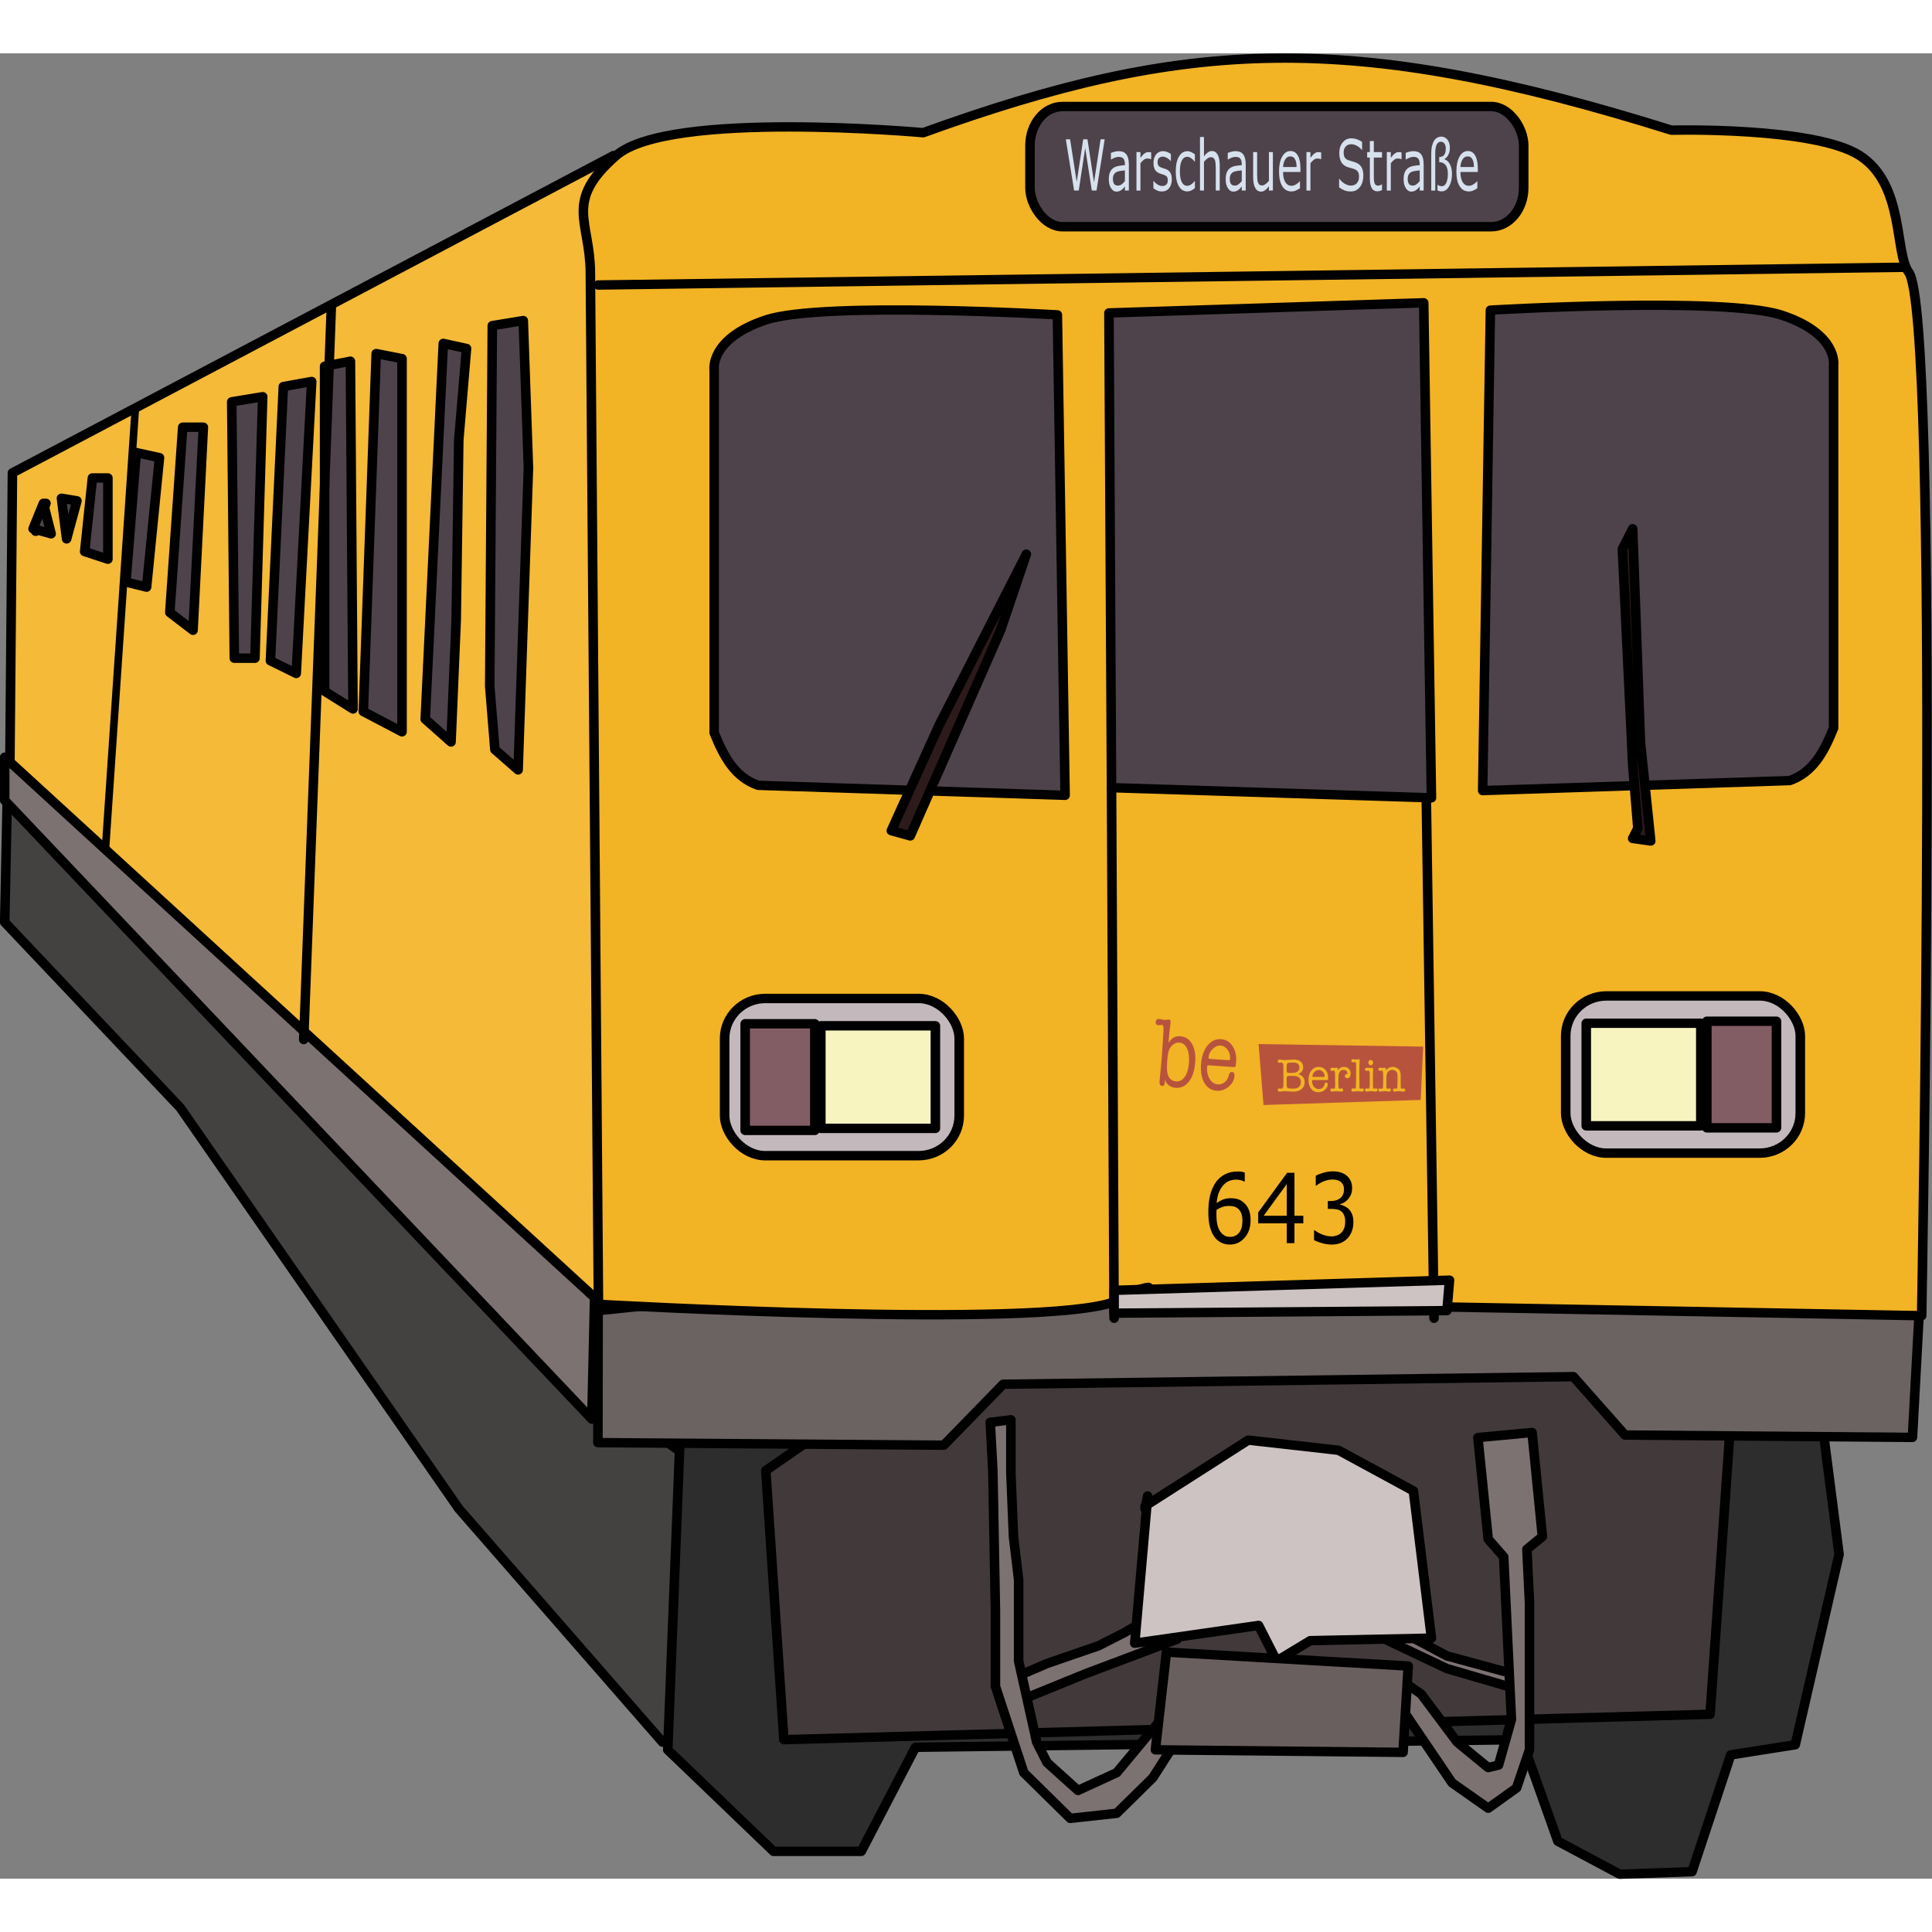 <?xml version="1.0" encoding="UTF-8" standalone="no"?>
<svg
   xmlns:dc="http://purl.org/dc/elements/1.1/"
   xmlns:cc="http://creativecommons.org/ns#"
   xmlns:rdf="http://www.w3.org/1999/02/22-rdf-syntax-ns#"
   xmlns:svg="http://www.w3.org/2000/svg"
   xmlns="http://www.w3.org/2000/svg"
   version="1.1"
   id="svg24678"
   viewBox="0 0 642.915 607.407"
   height="30px"
   width="30px">
  <rect x="0" y="0" width="642.915" height="607.407" fill="#808080" stroke="none"/>
  <defs
     id="defs24680" />
  <g
     transform="translate(-441.585,-576.037)"
     id="layer1">
    <g
       transform="matrix(1.06,0,0,1.043,-65.122,-50.812)"
       id="g25504">
      <path
         style="fill:#444141;fill-opacity:1;fill-rule:evenodd;stroke:#000000;stroke-width:3;stroke-linecap:round;stroke-linejoin:round;stroke-miterlimit:4;stroke-dasharray:none;stroke-opacity:1"
         d="m 686.039,1139.838 -63.987,-74.517 -87.476,-127.974 -55.078,-59.127 0.81,-39.688 180.622,186.292 35.638,25.919 -4.05,83.426 z"
         id="path25372" />
      <path
         style="fill:#2d2d2d;fill-opacity:1;fill-rule:evenodd;stroke:#000000;stroke-width:3;stroke-linecap:round;stroke-linejoin:round;stroke-miterlimit:4;stroke-dasharray:none;stroke-opacity:1"
         d="m 691.709,1037.783 -4.05,104.485 33.209,32.399 27.539,0 17.009,-33.209 190.341,-2.43 11.339,32.398 19.439,10.53 22.679,-0.81 12.149,-37.258 20.249,-3.24 13.769,-60.747 -6.48,-51.028 -69.657,21.059 z"
         id="path25362" />
      <path
         style="fill:#423a3a;fill-opacity:1;fill-rule:evenodd;stroke:#000000;stroke-width:3;stroke-linecap:round;stroke-linejoin:round;stroke-miterlimit:4;stroke-dasharray:none;stroke-opacity:1"
         d="m 718.438,1053.172 5.67,85.856 290.777,-8.1 6.48,-93.956 -33.209,-17.009 -220.31,-1.62 z"
         id="path25354" />
      <path
         style="fill:#f4ba38;fill-opacity:1;fill-rule:evenodd;stroke:#000000;stroke-width:3;stroke-linecap:round;stroke-linejoin:round;stroke-miterlimit:4;stroke-dasharray:none;stroke-opacity:1"
         d="m 671.46,1000.524 -6.48,5.67 -183.862,-177.382 0.81,-93.956 188.721,-101.245 42.118,38.878 -21.059,317.506 z"
         id="path25348" />
      <path
         style="fill:#7d7272;fill-opacity:1;fill-rule:evenodd;stroke:#000000;stroke-width:3;stroke-linecap:round;stroke-linejoin:round;stroke-miterlimit:4;stroke-dasharray:none;stroke-opacity:1"
         d="m 910.399,1105.82 21.869,10.53 21.869,6.48 1.62,-4.05 -23.489,-6.48 -10.53,-5.67 -10.53,-5.67 z"
         id="path25370" />
      <path
         style="fill:#7d7272;fill-opacity:1;fill-rule:evenodd;stroke:#000000;stroke-width:3;stroke-linecap:round;stroke-linejoin:round;stroke-miterlimit:4;stroke-dasharray:none;stroke-opacity:1"
         d="m 842.305,1098.131 5.259,8.853 -28.691,10.985 -23.489,9.72 -1.62,-7.29 12.959,-5.67 16.199,-5.67 8.157,-4.221 z"
         id="path25368" />
      <path
         style="fill:#7d7272;fill-opacity:1;fill-rule:evenodd;stroke:#000000;stroke-width:3;stroke-linecap:round;stroke-linejoin:round;stroke-miterlimit:4;stroke-dasharray:none;stroke-opacity:1"
         d="m 789.714,1053.172 0.81,44.548 0,24.299 8.91,27.539 14.579,14.579 14.579,-1.62 11.339,-11.339 9.72,-15.389 -6.48,-4.05 -14.579,17.819 -12.149,5.67 -9.72,-8.91 -3.24,-6.48 -5.67,-25.919 0,-25.919 -1.62,-13.769 -0.81,-20.249 0,-17.009 -6.48,0.81 z"
         id="path25364" />
      <path
         style="fill:#cec3c3;fill-opacity:1;fill-rule:evenodd;stroke:#000000;stroke-width:3;stroke-linecap:round;stroke-linejoin:round;stroke-miterlimit:4;stroke-dasharray:none;stroke-opacity:1"
         d="m 838.312,1061.272 -4.05,46.978 38.878,-5.67 5.67,11.339 10.53,-6.48 38.068,-0.81 -5.67,-46.978 -23.489,-12.959 -28.349,-3.24 -32.399,21.059 0,0.81 z"
         id="path25358" />
      <path
         style="fill:#7d7272;fill-opacity:1;fill-rule:evenodd;stroke:#000000;stroke-width:3;stroke-linecap:round;stroke-linejoin:round;stroke-miterlimit:4;stroke-dasharray:none;stroke-opacity:1"
         d="m 916.069,1126.069 17.819,26.729 11.339,8.1 8.91,-6.48 4.05,-12.149 0,-46.978 -0.81,-17.009 4.86,-4.05 -3.24,-33.209 -17.009,1.62 3.24,32.399 4.86,5.67 2.43,51.838 -4.05,14.579 -3.24,0.81 -9.72,-8.1 -11.339,-15.389 -8.1,-5.67 z"
         id="path25366" />
      <path
         style="fill:#6b6262;fill-opacity:1;fill-rule:evenodd;stroke:#000000;stroke-width:3;stroke-linecap:round;stroke-linejoin:round;stroke-miterlimit:4;stroke-dasharray:none;stroke-opacity:1"
         d="m 665.79,1002.144 -0.057,42.118 108.592,0.81 18.629,-19.439 179.002,-2.43 16.199,18.629 90.26,0.753 2.304,-43.453 -203.781,-10.7 -111.523,3.183 z"
         id="path25350" />
      <path
         style="fill:#f2b324;fill-opacity:1;fill-rule:evenodd;stroke:#000000;stroke-width:3;stroke-linecap:round;stroke-linejoin:round;stroke-miterlimit:4;stroke-dasharray:none;stroke-opacity:1"
         d="m 663.36,670.869 2.544,329.256 c 0,0 139.155,8.043 162.164,-0.867 23.009,-8.91 1.335,-1.974 1.335,-1.974 l 98.816,-2.43 1.677,6.081 151.406,2.829 c 0,0 5.774,-319.412 -4.05,-332.895 -4.534,-6.222 -1.256,-27.993 -15.389,-37.258 -14.134,-9.265 -59.127,-8.1 -59.127,-8.1 -100.975,-32.129 -152.543,-29.429 -234.889,0.81 0,0 -79.865,-7.366 -96.386,7.29 -16.521,14.655 -8.227,20.749 -8.1,37.258 z"
         id="path25272" />
      <path
         style="fill:none;fill-rule:evenodd;stroke:#000000;stroke-width:3;stroke-linecap:round;stroke-linejoin:round;stroke-miterlimit:4;stroke-dasharray:none;stroke-opacity:1"
         d="M 665.79,674.919 1075.855,669.25"
         id="path25274" />
      <path
         style="fill:#4e434b;fill-opacity:1;fill-rule:evenodd;stroke:#000000;stroke-width:2.979;stroke-linecap:round;stroke-linejoin:round;stroke-miterlimit:4;stroke-dasharray:none;stroke-opacity:1"
         d="m 809.974,684.438 2.43,153.295 -96.404,-3.194 c -7.23,-2.616 -10.69,-8.948 -13.772,-16.767 l 0,-115.769 c 0,0 -1.531,-9.979 16.314,-15.968 17.845,-5.989 91.432,-1.597 91.432,-1.597 z"
         id="path25276" />
      <path
         style="fill:#4e434b;fill-opacity:1;fill-rule:evenodd;stroke:#000000;stroke-width:3;stroke-linecap:round;stroke-linejoin:round;stroke-miterlimit:4;stroke-dasharray:none;stroke-opacity:1"
         d="m 826.163,683.829 0.81,151.463 100.435,3.24 -2.43,-157.943 z"
         id="path25278" />
      <path
         style="fill:none;fill-rule:evenodd;stroke:#000000;stroke-width:3;stroke-linecap:round;stroke-linejoin:round;stroke-miterlimit:4;stroke-dasharray:none;stroke-opacity:1"
         d="m 826.973,835.292 0.81,169.282"
         id="path25282" />
      <path
         style="fill:none;fill-rule:evenodd;stroke:#000000;stroke-width:3;stroke-linecap:round;stroke-linejoin:round;stroke-miterlimit:4;stroke-dasharray:none;stroke-opacity:1"
         d="m 925.788,838.532 2.43,166.043"
         id="path25284" />
      <path
         style="fill:#b7533d;fill-opacity:1;fill-rule:evenodd;stroke:none;stroke-width:3;stroke-linecap:round;stroke-linejoin:round;stroke-miterlimit:4;stroke-dasharray:none;stroke-opacity:1"
         d="m 873.141,917.098 1.542,19.439 49.353,-1.62 0.771,-17.009 z"
         id="path25286" />
      <rect
         ry="12.751"
         y="902.551"
         x="705.511"
         height="50.153"
         width="73.642"
         id="rect25336"
         style="opacity:1;fill:#c3b9bc;fill-opacity:1;stroke:#000000;stroke-width:3;stroke-linecap:round;stroke-linejoin:round;stroke-miterlimit:4;stroke-dasharray:none;stroke-opacity:1" />
      <rect
         style="opacity:1;fill:#835d64;fill-opacity:1;stroke:#000000;stroke-width:3;stroke-linecap:round;stroke-linejoin:round;stroke-miterlimit:4;stroke-dasharray:none;stroke-opacity:1"
         id="rect25338"
         width="21.869"
         height="34.018"
         x="711.958"
         y="910.619"
         ry="0" />
      <rect
         ry="0"
         y="911.263"
         x="735.711"
         height="32.729"
         width="35.969"
         id="rect25340"
         style="opacity:1;fill:#f8f4bf;fill-opacity:1;stroke:#000000;stroke-width:3;stroke-linecap:round;stroke-linejoin:round;stroke-miterlimit:4;stroke-dasharray:none;stroke-opacity:1" />
      <rect
         style="opacity:1;fill:#c3b9bc;fill-opacity:1;stroke:#000000;stroke-width:3;stroke-linecap:round;stroke-linejoin:round;stroke-miterlimit:4;stroke-dasharray:none;stroke-opacity:1"
         id="rect25342"
         width="73.642"
         height="50.153"
         x="969.559"
         y="901.741"
         ry="12.751" />
      <rect
         ry="0"
         y="909.809"
         x="-1035.728"
         height="34.018"
         width="21.869"
         id="rect25344"
         style="opacity:1;fill:#835d64;fill-opacity:1;stroke:#000000;stroke-width:3;stroke-linecap:round;stroke-linejoin:round;stroke-miterlimit:4;stroke-dasharray:none;stroke-opacity:1"
         transform="scale(-1,1)" />
      <rect
         style="opacity:1;fill:#f8f4bf;fill-opacity:1;stroke:#000000;stroke-width:3;stroke-linecap:round;stroke-linejoin:round;stroke-miterlimit:4;stroke-dasharray:none;stroke-opacity:1"
         id="rect25346"
         width="35.969"
         height="32.729"
         x="-1011.975"
         y="910.453"
         ry="0"
         transform="scale(-1,1)" />
      <path
         style="fill:#cec3c3;fill-opacity:1;fill-rule:evenodd;stroke:#000000;stroke-width:3;stroke-linecap:round;stroke-linejoin:round;stroke-miterlimit:4;stroke-dasharray:none;stroke-opacity:1"
         d="m 827.783,995.665 0,7.29 104.485,-0.81 0.81,-9.72 z"
         id="path25352" />
      <path
         style="fill:#6a5f5f;fill-opacity:1;fill-rule:evenodd;stroke:#000000;stroke-width:3;stroke-linecap:round;stroke-linejoin:round;stroke-miterlimit:4;stroke-dasharray:none;stroke-opacity:1"
         d="m 844.21,1111.091 -3.468,31.177 77.756,0.81 1.62,-27.539 z"
         id="path25356" />
      <path
         style="fill:#7d7272;fill-opacity:1;fill-rule:evenodd;stroke:#000000;stroke-width:3;stroke-linecap:round;stroke-linejoin:round;stroke-miterlimit:4;stroke-dasharray:none;stroke-opacity:1"
         d="m 663.828,1036.745 -184.33,-197.403 0,-13.769 185.197,172.408 z"
         id="path25360" />
      <rect
         style="opacity:1;fill:#4e434b;fill-opacity:1;stroke:#000000;stroke-width:3;stroke-linecap:round;stroke-linejoin:round;stroke-miterlimit:4;stroke-dasharray:none;stroke-opacity:1"
         id="rect25374"
         width="154.989"
         height="38.354"
         x="801.377"
         y="617.963"
         ry="12.451"
         rx="10.201" />
      <path
         style="fill:#4e434b;fill-opacity:1;fill-rule:evenodd;stroke:#000000;stroke-width:3;stroke-linecap:round;stroke-linejoin:round;stroke-miterlimit:4;stroke-dasharray:none;stroke-opacity:1"
         d="m 632.581,687.879 -0.81,115.015 1.62,20.249 7.29,6.48 3.24,-96.386 -1.62,-46.978 z"
         id="path25376" />
      <path
         style="fill:#4e434b;fill-opacity:1;fill-rule:evenodd;stroke:#000000;stroke-width:3;stroke-linecap:round;stroke-linejoin:round;stroke-miterlimit:4;stroke-dasharray:none;stroke-opacity:1"
         d="m 617.192,693.548 -5.67,119.875 8.1,7.29 1.62,-38.878 0.81,-57.507 2.43,-29.159 z"
         id="path25378" />
      <path
         style="fill:#4e434b;fill-opacity:1;fill-rule:evenodd;stroke:#000000;stroke-width:3;stroke-linecap:round;stroke-linejoin:round;stroke-miterlimit:4;stroke-dasharray:none;stroke-opacity:1"
         d="m 604.233,698.408 0,119.065 -12.149,-6.48 4.05,-114.205 z"
         id="path25380" />
      <path
         style="fill:#4e434b;fill-opacity:1;fill-rule:evenodd;stroke:#000000;stroke-width:3;stroke-linecap:round;stroke-linejoin:round;stroke-miterlimit:4;stroke-dasharray:none;stroke-opacity:1"
         d="m 588.033,699.218 0.81,110.965 -8.91,-5.67 0,-103.675 z"
         id="path25382" />
      <path
         style="fill:#4e434b;fill-opacity:1;fill-rule:evenodd;stroke:#000000;stroke-width:3;stroke-linecap:round;stroke-linejoin:round;stroke-miterlimit:4;stroke-dasharray:none;stroke-opacity:1"
         d="m 575.884,705.698 -4.86,93.146 -8.1,-4.05 4.05,-87.476 z"
         id="path25384" />
      <path
         style="fill:#4e434b;fill-opacity:1;fill-rule:evenodd;stroke:#000000;stroke-width:3;stroke-linecap:round;stroke-linejoin:round;stroke-miterlimit:4;stroke-dasharray:none;stroke-opacity:1"
         d="m 560.495,710.558 -2.43,83.426 -6.48,0 -0.81,-81.806 z"
         id="path25396" />
      <path
         style="fill:#4e434b;fill-opacity:1;fill-rule:evenodd;stroke:#000000;stroke-width:3;stroke-linecap:round;stroke-linejoin:round;stroke-miterlimit:4;stroke-dasharray:none;stroke-opacity:1"
         d="m 535.386,720.277 6.48,0 -3.24,64.797 -7.29,-5.67 z"
         id="path25398" />
      <path
         style="fill:#4e434b;fill-opacity:1;fill-rule:evenodd;stroke:#000000;stroke-width:3;stroke-linecap:round;stroke-linejoin:round;stroke-miterlimit:4;stroke-dasharray:none;stroke-opacity:1"
         d="m 520.806,728.377 7.29,1.62 -4.05,41.308 -6.48,-1.62 z"
         id="path25400" />
      <path
         style="fill:#4e434b;fill-opacity:1;fill-rule:evenodd;stroke:#000000;stroke-width:3;stroke-linecap:round;stroke-linejoin:round;stroke-miterlimit:4;stroke-dasharray:none;stroke-opacity:1"
         d="m 507.037,736.476 4.86,0 0,25.919 -7.29,-2.43 z"
         id="path25402" />
      <path
         style="fill:#4e434b;fill-opacity:1;fill-rule:evenodd;stroke:#000000;stroke-width:3;stroke-linecap:round;stroke-linejoin:round;stroke-miterlimit:4;stroke-dasharray:none;stroke-opacity:1"
         d="m 497.318,742.956 1.62,12.959 3.24,-12.149 z"
         id="path25404" />
      <path
         style="fill:#4e434b;fill-opacity:1;fill-rule:evenodd;stroke:#000000;stroke-width:3;stroke-linecap:round;stroke-linejoin:round;stroke-miterlimit:4;stroke-dasharray:none;stroke-opacity:1"
         d="m 492.458,744.576 -3.24,8.91 z"
         id="path25406" />
      <path
         style="fill:#4e434b;fill-opacity:1;fill-rule:evenodd;stroke:#000000;stroke-width:3;stroke-linecap:round;stroke-linejoin:round;stroke-miterlimit:4;stroke-dasharray:none;stroke-opacity:1"
         d="m 491.648,744.576 2.43,9.72 -5.67,-1.62 z"
         id="path25408" />
      <path
         style="fill:#2d1a1a;fill-opacity:1;fill-rule:evenodd;stroke:#000000;stroke-width:3;stroke-linecap:round;stroke-linejoin:round;stroke-miterlimit:4;stroke-dasharray:none;stroke-opacity:1"
         d="m 757.846,849.005 5.95,1.676 28.349,-65.607 8.1,-24.299 -27.386,54.533 z"
         id="path25418" />
      <path
         id="path25424"
         d="m 945.912,682.93 -2.43,153.295 96.404,-3.194 c 7.23,-2.616 10.69,-8.948 13.772,-16.767 l 0,-115.769 c 0,0 1.531,-9.979 -16.314,-15.968 -17.845,-5.989 -91.432,-1.597 -91.432,-1.597 z"
         style="fill:#4e434b;fill-opacity:1;fill-rule:evenodd;stroke:#000000;stroke-width:2.979;stroke-linecap:round;stroke-linejoin:round;stroke-miterlimit:4;stroke-dasharray:none;stroke-opacity:1" />
      <path
         style="fill:#2d1a1a;fill-opacity:1;fill-rule:evenodd;stroke:#000000;stroke-width:3;stroke-linecap:round;stroke-linejoin:round;stroke-miterlimit:4;stroke-dasharray:none;stroke-opacity:1"
         d="m 990.585,851.491 5.67,0.81 -3.24,-31.589 -2.43,-68.037 -3.24,6.48 3.24,68.847 1.62,20.249 z"
         id="path25422" />
      <path
         style="fill:none;fill-rule:evenodd;stroke:#000000;stroke-width:2.981;stroke-linecap:round;stroke-linejoin:round;stroke-miterlimit:4;stroke-dasharray:none;stroke-opacity:1"
         d="m 582.062,681.568 -8.688,234.093"
         id="path25426" />
      <path
         id="path25428"
         d="m 520.479,714.805 -9.296,139.345"
         style="fill:none;fill-rule:evenodd;stroke:#000000;stroke-width:2.379;stroke-linecap:round;stroke-linejoin:round;stroke-miterlimit:4;stroke-dasharray:none;stroke-opacity:1" />
      <g
         transform="matrix(0.957,0.07,-0.086,1.228,75.074,-207.497)"
         style="font-style:normal;font-weight:normal;font-size:25.115px;line-height:125%;font-family:sans-serif;letter-spacing:0px;word-spacing:0px;fill:#b7533d;fill-opacity:1;stroke:none;stroke-width:1px;stroke-linecap:butt;stroke-linejoin:miter;stroke-opacity:1"
         id="text25430">
        <path
           d="m 882.328,860.225 q -0.201,2.085 -0.226,4.948 0.804,-1.055 1.632,-1.482 0.829,-0.427 2.085,-0.427 2.512,0 3.993,1.758 1.482,1.758 1.482,4.671 0,3.19 -1.582,5.098 -1.557,1.884 -4.219,1.884 -2.587,0 -3.742,-1.934 0.1,0.728 0.1,0.804 0,0.904 -0.879,0.904 -0.879,0 -0.879,-1.256 0,-0.352 0.025,-0.527 0,-0.578 0.025,-1.231 l 0.075,-1.934 0.05,-2.537 -0.05,-6.706 q -0.025,-0.929 -0.201,-1.256 -0.151,-0.327 -0.553,-0.327 -0.075,0 -0.653,0.1 -0.276,0.05 -0.477,0.05 -0.854,0 -0.854,-0.804 0,-0.829 1.005,-0.829 0.301,0 0.502,0.025 l 0.603,0.075 q 0.402,0.05 0.653,0.05 0.276,0 0.779,-0.075 0.502,-0.1 0.753,-0.1 0.553,0 0.553,0.703 l 0,0.352 z m -0.025,7.283 q -0.176,0.804 -0.176,2.26 0,2.486 0.402,3.416 0.779,1.833 2.964,1.833 1.733,0 2.738,-1.356 1.03,-1.381 1.03,-3.692 0,-2.361 -0.979,-3.692 -0.954,-1.356 -2.637,-1.356 -1.18,0 -2.135,0.753 -0.954,0.728 -1.206,1.833 z"
           style="font-style:normal;font-variant:normal;font-weight:normal;font-stretch:normal;font-family:'American Typewriter';-inkscape-font-specification:'American Typewriter';fill:#b7533d;fill-opacity:1"
           id="path25435" />
        <path
           d="m 904.642,868.865 q 0,0.954 -0.126,1.18 -0.126,0.201 -0.728,0.201 l -7.987,0 q -0.327,0 -0.427,0.1 -0.1,0.075 -0.1,0.276 0,1.884 1.13,3.139 1.13,1.256 2.813,1.256 1.105,0 2.009,-0.603 0.929,-0.603 1.206,-1.532 l 0.226,-0.728 q 0.176,-0.603 0.829,-0.603 0.929,0 0.929,0.954 0,1.632 -1.658,2.913 -1.658,1.256 -3.767,1.256 -2.637,0 -4.194,-1.758 -1.557,-1.783 -1.557,-4.772 0,-3.064 1.658,-4.973 1.658,-1.909 4.32,-1.909 2.361,0 3.893,1.582 1.532,1.582 1.532,4.018 z m -9.117,-0.653 q 0,0.352 0.553,0.352 l 6.003,0 q 0.527,0 0.527,-0.352 0,-1.331 -1.005,-2.311 -1.005,-0.979 -2.361,-0.979 -1.406,0 -2.562,1.03 -1.155,1.005 -1.155,2.26 z"
           style="font-style:normal;font-variant:normal;font-weight:normal;font-stretch:normal;font-family:'American Typewriter';-inkscape-font-specification:'American Typewriter';fill:#b7533d;fill-opacity:1"
           id="path25437" />
      </g>
      <g
         style="font-style:normal;font-weight:normal;font-size:40px;line-height:125%;font-family:sans-serif;letter-spacing:0px;word-spacing:0px;fill:#f2b324;fill-opacity:1;stroke:none;stroke-width:1px;stroke-linecap:butt;stroke-linejoin:miter;stroke-opacity:1"
         id="text25439"
         transform="matrix(0.339,0,0,0.378,578.551,583.232)">
        <path
           d="m 910.295,902.788 q 0,4.08 -4.64,5.76 1.68,0.52 2.76,1.16 3.24,1.88 3.24,5.64 0,3.68 -2.84,5.88 -2.84,2.16 -7.6,2.16 -1.72,0 -4.36,-0.2 -2.64,-0.2 -3.88,-0.2 -1.08,0 -2.04,0.12 l -1.88,0.24 q -0.08,0 -0.28,0.04 -0.2,0 -0.28,0 -1.72,-0.04 -1.72,-1.44 0,-1.28 1.24,-1.28 0.32,0 1.08,0.12 0.52,0.08 0.84,0.08 2.04,0 2.04,-2.96 l 0,-16.08 q 0,-3 -2.04,-3 -0.36,0 -0.84,0.08 -0.72,0.12 -1.08,0.12 -1.24,0 -1.24,-1.28 0,-1.4 1.84,-1.4 l 0.52,0 1.96,0.28 q 0.84,0.12 2.28,0.12 1.52,0 4.32,-0.24 1.88,-0.16 4.04,-0.16 4.04,0 6.28,1.72 2.28,1.68 2.28,4.72 z m -15.32,1.72 q 0,2.12 0.36,2.64 0.4,0.48 2.12,0.48 l 2.24,0 q 7.08,0 7.08,-4.6 0,-4.2 -5.84,-4.2 -4.08,0 -5.04,0.52 -0.92,0.52 -0.92,2.68 l 0,2.48 z m 0,8.12 0,4.44 q 0,2.6 0.88,3.2 0.88,0.6 4.8,0.6 7.48,0 7.48,-5.6 0,-5.16 -7.2,-5.16 l -3.32,0 q -2.16,0 -2.48,0.96 -0.16,0.48 -0.16,1.56 z"
           style="font-style:normal;font-variant:normal;font-weight:normal;font-stretch:normal;font-family:'American Typewriter';-inkscape-font-specification:'American Typewriter';fill:#f2b324;fill-opacity:1"
           id="path25444" />
        <path
           d="m 933.391,911.428 q 0,1.52 -0.2,1.88 -0.2,0.32 -1.16,0.32 l -12.72,0 q -0.52,0 -0.68,0.16 -0.16,0.12 -0.16,0.44 0,3 1.8,5 1.8,2 4.48,2 1.76,0 3.2,-0.96 1.48,-0.96 1.92,-2.44 l 0.36,-1.16 q 0.28,-0.96 1.32,-0.96 1.48,0 1.48,1.52 0,2.6 -2.64,4.64 -2.64,2 -6,2 -4.2,0 -6.68,-2.8 -2.48,-2.84 -2.48,-7.6 0,-4.88 2.64,-7.92 2.64,-3.04 6.88,-3.04 3.76,0 6.2,2.52 2.44,2.52 2.44,6.4 z m -14.52,-1.04 q 0,0.56 0.88,0.56 l 9.56,0 q 0.84,0 0.84,-0.56 0,-2.12 -1.6,-3.68 -1.6,-1.56 -3.76,-1.56 -2.24,0 -4.08,1.64 -1.84,1.6 -1.84,3.6 z"
           style="font-style:normal;font-variant:normal;font-weight:normal;font-stretch:normal;font-family:'American Typewriter';-inkscape-font-specification:'American Typewriter';fill:#f2b324;fill-opacity:1"
           id="path25446" />
        <path
           d="m 942.443,904.348 0,1.08 q 2.08,-2.92 5.56,-2.92 2.8,0 4.52,1.6 1.76,1.56 1.76,4.04 0,1.76 -0.88,2.88 -0.88,1.08 -2.32,1.08 -0.92,0 -1.56,-0.56 -0.64,-0.56 -0.64,-1.36 0,-0.64 0.48,-1.12 0.48,-0.52 1.12,-0.52 0.12,0 0.52,0.12 0.24,-0.48 0.24,-0.88 0,-1.16 -1.04,-1.96 -1,-0.8 -2.52,-0.8 -3.12,0 -4.16,2.8 -0.64,1.72 -0.64,5.2 l 0,2.64 q 0,2.68 0.04,3 0.2,2.28 1.24,2.28 0.52,0 1.08,-0.16 0.44,-0.12 0.76,-0.12 1.28,0 1.28,1.28 0,1.4 -1.64,1.4 l -0.16,0 q -0.6,0 -1.84,-0.16 -1.2,-0.12 -1.8,-0.12 -1.6,0 -2.52,0.08 l -2.24,0.2 q -1.64,0 -1.64,-1.4 0,-1.24 1.52,-1.24 0.4,0 0.6,0.04 l 0.6,0.12 q 0.4,0.08 0.56,0.08 1,0 1.08,-1.84 l 0.08,-2.04 -0.12,-9.08 q -0.12,-2.36 -1.2,-2.36 -0.32,0 -0.88,0.12 -0.56,0.12 -0.88,0.12 -1.32,0 -1.32,-1.28 0,-1.4 1.72,-1.4 0.4,0 1.2,0.12 0.8,0.08 1.2,0.08 0.32,0 1.04,-0.08 0.32,-0.08 0.76,-0.08 1.04,0 1.04,1.12 z"
           style="font-style:normal;font-variant:normal;font-weight:normal;font-stretch:normal;font-family:'American Typewriter';-inkscape-font-specification:'American Typewriter';fill:#f2b324;fill-opacity:1"
           id="path25448" />
        <path
           d="m 962.331,906.468 0.04,12.44 q 0.04,2.04 1.08,2.04 0.24,0 1,-0.2 0.48,-0.08 0.64,-0.08 1.32,0 1.32,1.36 0,1.32 -1.64,1.32 -0.64,0 -2.04,-0.16 -1.4,-0.16 -2.16,-0.16 -0.64,0 -1.92,0.16 -1.28,0.16 -1.88,0.16 l -0.2,0 q -1.68,0 -1.68,-1.44 0,-1.24 1.36,-1.24 0.08,0 0.28,0 0.24,0.04 0.36,0.04 1,0.16 1.16,0.16 0.72,0 0.88,-0.6 0.2,-0.64 0.24,-3.24 l 0.04,-2.8 0.12,-6.2 -0.04,-7.12 q -0.04,-1.2 -0.12,-1.6 -0.28,-0.92 -1.12,-0.92 -0.12,0 -1.04,0.16 -0.44,0.08 -0.72,0.08 -1.36,0 -1.36,-1.28 0,-1.32 1.6,-1.32 0.44,0 0.76,0.04 l 0.96,0.12 q 0.64,0.08 1.08,0.08 0.4,0 1.2,-0.12 0.8,-0.16 1.2,-0.16 0.92,0 0.92,1.16 0,0.4 -0.04,0.6 -0.28,3.08 -0.28,8.72 z"
           style="font-style:normal;font-variant:normal;font-weight:normal;font-stretch:normal;font-family:'American Typewriter';-inkscape-font-specification:'American Typewriter';fill:#f2b324;fill-opacity:1"
           id="path25450" />
        <path
           d="m 974.914,911.588 0,5.2 q 0,2 0.04,2.36 0.2,1.8 1.08,1.8 0.2,0 1,-0.2 0.2,-0.08 0.6,-0.08 1.52,0 1.52,1.32 0,0.56 -0.52,0.96 -0.48,0.4 -1.24,0.4 -0.64,0 -1.96,-0.16 -1.28,-0.2 -1.92,-0.2 -1.04,0 -2.32,0.16 -1.56,0.2 -2.08,0.2 -1.6,0 -1.6,-1.36 0,-1.32 1.36,-1.32 0.32,0 0.92,0.12 0.64,0.12 0.96,0.12 0.96,0 1.16,-2.56 0,-0.16 0,-3.48 l 0,-3.28 q 0,-3.32 0,-3.48 -0.2,-2.52 -1.2,-2.52 -0.32,0 -0.92,0.16 -0.56,0.12 -0.84,0.12 -1.44,0 -1.44,-1.28 0,-1.36 1.76,-1.36 0.76,0 1.08,0.04 1.28,0.16 1.64,0.16 0.32,0 0.96,-0.08 0.68,-0.12 1,-0.12 1.16,0 1.16,1.56 0,0.16 -0.04,0.48 -0.04,0.32 -0.04,0.48 -0.04,0.32 -0.08,2.48 -0.04,1.64 -0.04,3.36 z m -2.08,-10.48 q -0.92,0 -1.6,-0.64 -0.64,-0.68 -0.64,-1.6 0,-0.92 0.64,-1.56 0.68,-0.64 1.6,-0.64 0.92,0 1.56,0.64 0.68,0.64 0.68,1.56 0,0.92 -0.68,1.6 -0.64,0.64 -1.56,0.64 z"
           style="font-style:normal;font-variant:normal;font-weight:normal;font-stretch:normal;font-family:'American Typewriter';-inkscape-font-specification:'American Typewriter';fill:#f2b324;fill-opacity:1"
           id="path25452" />
        <path
           d="m 986.976,904.428 0,1.12 q 2.4,-3.04 6.4,-3.04 2.16,0 4.08,1.12 1.92,1.08 2.6,2.72 0.56,1.36 0.56,3.56 l 0,7.6 q 0,1.72 0.04,2.04 0.2,1.36 1.08,1.36 0.36,0 0.92,-0.08 0.6,-0.12 0.84,-0.12 0.52,0 0.88,0.36 0.4,0.36 0.4,0.88 0,0.6 -0.48,1 -0.48,0.4 -1.16,0.4 -0.56,0 -1.84,-0.16 -1.28,-0.16 -2.4,-0.16 -1.04,0 -1.72,0.08 -2,0.24 -2.12,0.24 -1.6,0 -1.6,-1.4 0,-1.24 1.36,-1.24 0.32,0 0.72,0.08 0.76,0.16 0.96,0.16 0.96,0 1.04,-2.2 l 0.08,-2.04 0.04,-2.44 0,-3.04 q 0,-2.12 -0.2,-2.92 -0.36,-1.52 -1.56,-2.36 -1.32,-0.92 -3,-0.92 -3.2,0 -4.6,2.28 -0.96,1.56 -0.96,5.32 l 0,5.32 q 0,1.76 0.24,2.4 0.24,0.64 0.88,0.64 0.32,0 0.88,-0.16 0.56,-0.16 0.92,-0.16 1.24,0 1.24,1.36 0,1.32 -1.6,1.32 -0.32,0 -2.08,-0.24 -0.88,-0.12 -1.96,-0.12 -0.84,0 -2.24,0.16 -1.76,0.2 -2,0.2 -1.68,0 -1.68,-1.36 0,-1.28 1.28,-1.28 0.2,0 0.72,0.12 0.56,0.12 1.08,0.12 1.2,0 1.24,-2.32 l 0.08,-4.44 0,-4.84 -0.08,-1.4 q -0.08,-1.36 -0.36,-1.84 -0.24,-0.52 -0.88,-0.52 -0.28,0 -0.84,0.12 -0.52,0.08 -0.8,0.08 -1.44,0 -1.44,-1.28 0,-1.32 1.8,-1.32 0.24,0 0.4,0.04 l 1.48,0.16 q 0.64,0 1.12,-0.08 1.04,-0.08 1.08,-0.08 1.16,0 1.16,1.2 z"
           style="font-style:normal;font-variant:normal;font-weight:normal;font-stretch:normal;font-family:'American Typewriter';-inkscape-font-specification:'American Typewriter';fill:#f2b324;fill-opacity:1"
           id="path25454" />
      </g>
      <g
         transform="scale(0.914,1.094)"
         style="font-style:normal;font-weight:normal;font-size:28.194px;line-height:125%;font-family:sans-serif;letter-spacing:0px;word-spacing:0px;fill:#000000;fill-opacity:1;stroke:none;stroke-width:1px;stroke-linecap:butt;stroke-linejoin:miter;stroke-opacity:1"
         id="text25456">
        <path
           d="m 952.542,889.693 q 0,3.125 -2.065,5.107 -2.051,1.969 -5.038,1.969 -1.514,0 -2.753,-0.468 -1.239,-0.468 -2.189,-1.39 -1.184,-1.143 -1.831,-3.029 -0.633,-1.886 -0.633,-4.543 0,-2.726 0.578,-4.832 0.592,-2.106 1.872,-3.744 1.211,-1.556 3.125,-2.423 1.914,-0.881 4.46,-0.881 0.812,0 1.363,0.069 0.551,0.069 1.115,0.248 l 0,2.629 -0.138,0 q -0.385,-0.206 -1.17,-0.385 -0.771,-0.193 -1.583,-0.193 -2.96,0 -4.722,1.858 -1.762,1.845 -2.051,4.997 1.156,-0.702 2.271,-1.06 1.129,-0.372 2.602,-0.372 1.308,0 2.299,0.248 1.005,0.234 2.051,0.964 1.211,0.84 1.817,2.12 0.619,1.28 0.619,3.111 z m -2.795,0.11 q 0,-1.28 -0.385,-2.12 -0.372,-0.84 -1.239,-1.459 -0.633,-0.441 -1.404,-0.578 -0.771,-0.138 -1.611,-0.138 -1.17,0 -2.175,0.275 -1.005,0.275 -2.065,0.854 -0.028,0.303 -0.041,0.592 -0.014,0.275 -0.014,0.702 0,2.175 0.441,3.442 0.454,1.253 1.239,1.982 0.633,0.606 1.363,0.895 0.743,0.275 1.611,0.275 1.996,0 3.139,-1.211 1.143,-1.225 1.143,-3.51 z"
           id="path25461" />
        <path
           d="m 970.659,890.574 -3.042,0 0,5.768 -2.643,0 0,-5.768 -9.815,0 0,-3.166 9.926,-11.564 2.533,0 0,12.527 3.042,0 0,2.203 z m -5.686,-2.203 0,-9.251 -7.943,9.251 7.943,0 z"
           id="path25463" />
        <path
           d="m 986.339,886.471 q 0.661,0.592 1.088,1.487 0.427,0.895 0.427,2.313 0,1.404 -0.509,2.574 -0.509,1.17 -1.432,2.037 -1.032,0.964 -2.437,1.432 -1.39,0.454 -3.056,0.454 -1.707,0 -3.359,-0.413 -1.652,-0.399 -2.712,-0.881 l 0,-2.877 0.206,0 q 1.17,0.771 2.753,1.28 1.583,0.509 3.056,0.509 0.867,0 1.845,-0.289 0.977,-0.289 1.583,-0.854 0.633,-0.606 0.936,-1.335 0.317,-0.73 0.317,-1.845 0,-1.101 -0.358,-1.817 -0.344,-0.73 -0.964,-1.143 -0.619,-0.427 -1.501,-0.578 -0.881,-0.165 -1.9,-0.165 l -1.239,0 0,-2.285 0.964,0 q 2.092,0 3.331,-0.867 1.253,-0.881 1.253,-2.561 0,-0.743 -0.317,-1.294 -0.317,-0.564 -0.881,-0.922 -0.592,-0.358 -1.267,-0.496 -0.675,-0.138 -1.528,-0.138 -1.308,0 -2.781,0.468 -1.473,0.468 -2.781,1.322 l -0.138,0 0,-2.877 q 0.977,-0.482 2.602,-0.881 1.638,-0.413 3.166,-0.413 1.501,0 2.643,0.275 1.143,0.275 2.065,0.881 0.991,0.661 1.501,1.597 0.509,0.936 0.509,2.189 0,1.707 -1.211,2.987 -1.198,1.267 -2.836,1.597 l 0,0.193 q 0.661,0.11 1.514,0.468 0.854,0.344 1.445,0.867 z"
           id="path25465" />
      </g>
      <g
         transform="scale(0.777,1.287)"
         style="font-style:normal;font-weight:normal;font-size:31.074px;line-height:125%;font-family:sans-serif;letter-spacing:0px;word-spacing:0px;fill:#d7e1ee;fill-opacity:1;stroke:none;stroke-width:1px;stroke-linecap:butt;stroke-linejoin:miter;stroke-opacity:1"
         id="text25467">
        <path
           d="m 1061.557,488.285 -3.303,12.708 -1.903,0 -2.671,-10.549 -2.612,10.549 -1.861,0 -3.363,-12.708 1.733,0 2.671,10.566 2.629,-10.566 1.716,0 2.654,10.668 2.654,-10.668 1.656,0 z"
           style="font-size:17.479px;fill:#d7e1ee;fill-opacity:1"
           id="path25472" />
        <path
           d="m 1071.32,500.993 -1.596,0 0,-1.016 q -0.213,0.145 -0.58,0.41 -0.358,0.256 -0.7,0.41 -0.401,0.196 -0.922,0.324 -0.521,0.137 -1.22,0.137 -1.289,0 -2.185,-0.853 -0.896,-0.853 -0.896,-2.176 0,-1.084 0.461,-1.75 0.469,-0.674 1.331,-1.058 0.871,-0.384 2.091,-0.521 1.22,-0.137 2.62,-0.205 l 0,-0.247 q 0,-0.546 -0.196,-0.905 -0.188,-0.358 -0.546,-0.563 -0.341,-0.196 -0.819,-0.265 -0.478,-0.068 -0.999,-0.068 -0.632,0 -1.408,0.171 -0.777,0.162 -1.605,0.478 l -0.085,0 0,-1.63 q 0.469,-0.128 1.357,-0.282 0.888,-0.154 1.75,-0.154 1.007,0 1.75,0.171 0.751,0.162 1.297,0.563 0.538,0.393 0.819,1.016 0.282,0.623 0.282,1.545 l 0,6.469 z m -1.596,-2.347 0,-2.654 q -0.734,0.043 -1.732,0.128 -0.99,0.085 -1.57,0.248 -0.691,0.196 -1.118,0.615 -0.427,0.41 -0.427,1.135 0,0.819 0.495,1.238 0.495,0.41 1.511,0.41 0.845,0 1.545,-0.324 0.7,-0.333 1.297,-0.794 z"
           style="font-size:17.479px;fill:#d7e1ee;fill-opacity:1"
           id="path25474" />
        <path
           d="m 1080.342,493.209 -0.085,0 q -0.358,-0.085 -0.7,-0.119 -0.333,-0.043 -0.794,-0.043 -0.743,0 -1.434,0.333 -0.691,0.324 -1.331,0.845 l 0,6.768 -1.605,0 0,-9.533 1.605,0 0,1.408 q 0.956,-0.768 1.681,-1.084 0.734,-0.324 1.494,-0.324 0.418,0 0.606,0.026 0.188,0.017 0.563,0.077 l 0,1.647 z"
           style="font-size:17.479px;fill:#d7e1ee;fill-opacity:1"
           id="path25476" />
        <path
           d="m 1088.68,498.245 q 0,1.306 -1.084,2.142 -1.075,0.836 -2.945,0.836 -1.058,0 -1.946,-0.248 -0.879,-0.256 -1.476,-0.555 l 0,-1.801 0.085,0 q 0.76,0.572 1.69,0.913 0.93,0.333 1.784,0.333 1.058,0 1.656,-0.341 0.597,-0.341 0.597,-1.075 0,-0.563 -0.324,-0.853 -0.324,-0.29 -1.246,-0.495 -0.341,-0.077 -0.896,-0.179 -0.546,-0.102 -0.999,-0.222 -1.255,-0.333 -1.784,-0.973 -0.521,-0.649 -0.521,-1.587 0,-0.589 0.239,-1.11 0.247,-0.521 0.743,-0.93 0.478,-0.401 1.212,-0.632 0.743,-0.239 1.656,-0.239 0.854,0 1.724,0.213 0.879,0.205 1.46,0.504 l 0,1.716 -0.085,0 q -0.615,-0.452 -1.494,-0.76 -0.879,-0.316 -1.724,-0.316 -0.879,0 -1.485,0.341 -0.606,0.333 -0.606,0.999 0,0.589 0.367,0.888 0.358,0.299 1.161,0.486 0.444,0.102 0.99,0.205 0.555,0.102 0.922,0.188 1.118,0.256 1.724,0.879 0.606,0.632 0.606,1.673 z"
           style="font-size:17.479px;fill:#d7e1ee;fill-opacity:1"
           id="path25478" />
        <path
           d="m 1098,500.396 q -0.802,0.384 -1.528,0.597 -0.717,0.213 -1.528,0.213 -1.033,0 -1.895,-0.299 -0.862,-0.307 -1.476,-0.922 -0.623,-0.615 -0.964,-1.553 -0.341,-0.939 -0.341,-2.193 0,-2.339 1.28,-3.67 1.289,-1.331 3.397,-1.331 0.819,0 1.605,0.23 0.794,0.23 1.451,0.563 l 0,1.784 -0.085,0 q -0.734,-0.572 -1.519,-0.879 -0.777,-0.307 -1.519,-0.307 -1.365,0 -2.159,0.922 -0.785,0.913 -0.785,2.688 0,1.724 0.768,2.654 0.777,0.922 2.176,0.922 0.486,0 0.99,-0.128 0.503,-0.128 0.905,-0.333 0.35,-0.179 0.657,-0.376 0.307,-0.205 0.486,-0.35 l 0.085,0 0,1.767 z"
           style="font-size:17.479px;fill:#d7e1ee;fill-opacity:1"
           id="path25480" />
        <path
           d="m 1108.037,500.993 -1.605,0 0,-5.428 q 0,-0.657 -0.077,-1.229 -0.077,-0.58 -0.282,-0.905 -0.213,-0.358 -0.615,-0.529 -0.401,-0.179 -1.041,-0.179 -0.657,0 -1.374,0.324 -0.717,0.324 -1.374,0.828 l 0,7.118 -1.605,0 0,-13.28 1.605,0 0,4.805 q 0.751,-0.623 1.553,-0.973 0.802,-0.35 1.647,-0.35 1.545,0 2.356,0.93 0.811,0.93 0.811,2.68 l 0,6.188 z"
           style="font-size:17.479px;fill:#d7e1ee;fill-opacity:1"
           id="path25482" />
        <path
           d="m 1118.535,500.993 -1.596,0 0,-1.016 q -0.213,0.145 -0.58,0.41 -0.358,0.256 -0.7,0.41 -0.401,0.196 -0.922,0.324 -0.521,0.137 -1.22,0.137 -1.289,0 -2.185,-0.853 -0.896,-0.853 -0.896,-2.176 0,-1.084 0.461,-1.75 0.469,-0.674 1.331,-1.058 0.871,-0.384 2.091,-0.521 1.22,-0.137 2.62,-0.205 l 0,-0.247 q 0,-0.546 -0.196,-0.905 -0.188,-0.358 -0.546,-0.563 -0.341,-0.196 -0.819,-0.265 -0.478,-0.068 -0.999,-0.068 -0.632,0 -1.408,0.171 -0.777,0.162 -1.605,0.478 l -0.085,0 0,-1.63 q 0.469,-0.128 1.357,-0.282 0.888,-0.154 1.75,-0.154 1.007,0 1.75,0.171 0.751,0.162 1.297,0.563 0.538,0.393 0.819,1.016 0.282,0.623 0.282,1.545 l 0,6.469 z m -1.596,-2.347 0,-2.654 q -0.734,0.043 -1.732,0.128 -0.99,0.085 -1.57,0.248 -0.691,0.196 -1.118,0.615 -0.427,0.41 -0.427,1.135 0,0.819 0.495,1.238 0.495,0.41 1.511,0.41 0.845,0 1.545,-0.324 0.7,-0.333 1.297,-0.794 z"
           style="font-size:17.479px;fill:#d7e1ee;fill-opacity:1"
           id="path25484" />
        <path
           d="m 1129.511,500.993 -1.605,0 0,-1.058 q -0.811,0.64 -1.553,0.982 -0.743,0.341 -1.639,0.341 -1.502,0 -2.338,-0.913 -0.836,-0.922 -0.836,-2.697 l 0,-6.188 1.605,0 0,5.428 q 0,0.725 0.068,1.246 0.068,0.512 0.29,0.879 0.23,0.376 0.597,0.546 0.367,0.171 1.067,0.171 0.623,0 1.357,-0.324 0.743,-0.324 1.383,-0.828 l 0,-7.118 1.605,0 0,9.533 z"
           style="font-size:17.479px;fill:#d7e1ee;fill-opacity:1"
           id="path25486" />
        <path
           d="m 1140.648,496.393 -7.024,0 q 0,0.879 0.265,1.536 0.265,0.649 0.726,1.067 0.444,0.41 1.05,0.615 0.615,0.205 1.348,0.205 0.973,0 1.954,-0.384 0.99,-0.393 1.408,-0.768 l 0.085,0 0,1.75 q -0.811,0.341 -1.656,0.572 -0.845,0.23 -1.775,0.23 -2.373,0 -3.704,-1.28 -1.331,-1.289 -1.331,-3.653 0,-2.339 1.272,-3.713 1.28,-1.374 3.363,-1.374 1.929,0 2.97,1.127 1.05,1.127 1.05,3.201 l 0,0.871 z m -1.562,-1.229 q -0.01,-1.263 -0.64,-1.954 -0.623,-0.691 -1.903,-0.691 -1.289,0 -2.057,0.76 -0.76,0.76 -0.862,1.886 l 5.462,0 z"
           style="font-size:17.479px;fill:#d7e1ee;fill-opacity:1"
           id="path25488" />
        <path
           d="m 1149.03,493.209 -0.085,0 q -0.358,-0.085 -0.7,-0.119 -0.333,-0.043 -0.794,-0.043 -0.743,0 -1.434,0.333 -0.691,0.324 -1.331,0.845 l 0,6.768 -1.605,0 0,-9.533 1.605,0 0,1.408 q 0.956,-0.768 1.681,-1.084 0.734,-0.324 1.494,-0.324 0.418,0 0.606,0.026 0.188,0.017 0.563,0.077 l 0,1.647 z"
           style="font-size:17.479px;fill:#d7e1ee;fill-opacity:1"
           id="path25490" />
        <path
           d="m 1166.065,497.366 q 0,0.743 -0.35,1.468 -0.341,0.725 -0.964,1.229 -0.683,0.546 -1.596,0.853 -0.905,0.307 -2.185,0.307 -1.374,0 -2.475,-0.256 -1.093,-0.256 -2.228,-0.76 l 0,-2.117 0.119,0 q 0.964,0.802 2.228,1.238 1.263,0.435 2.373,0.435 1.57,0 2.441,-0.589 0.879,-0.589 0.879,-1.57 0,-0.845 -0.418,-1.246 -0.41,-0.401 -1.255,-0.623 -0.64,-0.171 -1.391,-0.282 -0.743,-0.111 -1.579,-0.282 -1.69,-0.358 -2.509,-1.22 -0.811,-0.871 -0.811,-2.262 0,-1.596 1.349,-2.612 1.349,-1.024 3.422,-1.024 1.34,0 2.458,0.256 1.118,0.256 1.98,0.632 l 0,1.997 -0.119,0 q -0.726,-0.615 -1.912,-1.016 -1.178,-0.41 -2.415,-0.41 -1.357,0 -2.185,0.563 -0.819,0.563 -0.819,1.451 0,0.794 0.41,1.246 0.41,0.452 1.442,0.691 0.546,0.119 1.553,0.29 1.007,0.171 1.707,0.35 1.417,0.376 2.134,1.135 0.717,0.76 0.717,2.125 z"
           style="font-size:17.479px;fill:#d7e1ee;fill-opacity:1"
           id="path25492" />
        <path
           d="m 1173.601,500.908 q -0.452,0.119 -0.99,0.196 -0.529,0.077 -0.947,0.077 -1.459,0 -2.219,-0.785 -0.76,-0.785 -0.76,-2.518 l 0,-5.07 -1.084,0 0,-1.349 1.084,0 0,-2.74 1.605,0 0,2.74 3.312,0 0,1.349 -3.312,0 0,4.344 q 0,0.751 0.034,1.178 0.034,0.418 0.239,0.785 0.188,0.341 0.512,0.504 0.333,0.154 1.007,0.154 0.393,0 0.819,-0.111 0.427,-0.119 0.615,-0.196 l 0.085,0 0,1.442 z"
           style="font-size:17.479px;fill:#d7e1ee;fill-opacity:1"
           id="path25494" />
        <path
           d="m 1181.496,493.209 -0.085,0 q -0.358,-0.085 -0.7,-0.119 -0.333,-0.043 -0.794,-0.043 -0.743,0 -1.434,0.333 -0.691,0.324 -1.331,0.845 l 0,6.768 -1.605,0 0,-9.533 1.605,0 0,1.408 q 0.956,-0.768 1.681,-1.084 0.734,-0.324 1.494,-0.324 0.418,0 0.606,0.026 0.188,0.017 0.563,0.077 l 0,1.647 z"
           style="font-size:17.479px;fill:#d7e1ee;fill-opacity:1"
           id="path25496" />
        <path
           d="m 1190.432,500.993 -1.596,0 0,-1.016 q -0.213,0.145 -0.58,0.41 -0.358,0.256 -0.7,0.41 -0.401,0.196 -0.922,0.324 -0.521,0.137 -1.22,0.137 -1.289,0 -2.185,-0.853 -0.896,-0.853 -0.896,-2.176 0,-1.084 0.461,-1.75 0.469,-0.674 1.331,-1.058 0.871,-0.384 2.091,-0.521 1.22,-0.137 2.62,-0.205 l 0,-0.247 q 0,-0.546 -0.196,-0.905 -0.188,-0.358 -0.546,-0.563 -0.341,-0.196 -0.819,-0.265 -0.478,-0.068 -0.999,-0.068 -0.632,0 -1.408,0.171 -0.777,0.162 -1.605,0.478 l -0.085,0 0,-1.63 q 0.469,-0.128 1.357,-0.282 0.888,-0.154 1.75,-0.154 1.007,0 1.75,0.171 0.751,0.162 1.297,0.563 0.538,0.393 0.819,1.016 0.282,0.623 0.282,1.545 l 0,6.469 z m -1.596,-2.347 0,-2.654 q -0.734,0.043 -1.732,0.128 -0.99,0.085 -1.57,0.248 -0.691,0.196 -1.118,0.615 -0.427,0.41 -0.427,1.135 0,0.819 0.495,1.238 0.495,0.41 1.511,0.41 0.845,0 1.545,-0.324 0.7,-0.333 1.297,-0.794 z"
           style="font-size:17.479px;fill:#d7e1ee;fill-opacity:1"
           id="path25498" />
        <path
           d="m 1201.868,496.888 q 0,1.826 -1.161,3.073 -1.152,1.238 -3.021,1.238 -0.376,0 -0.871,-0.068 -0.486,-0.06 -0.794,-0.171 l 0,-1.408 0.085,0 q 0.358,0.205 0.777,0.282 0.427,0.077 0.905,0.077 0.632,0 1.101,-0.248 0.469,-0.247 0.751,-0.666 0.299,-0.444 0.427,-0.982 0.137,-0.546 0.137,-1.195 0,-1.417 -0.905,-2.134 -0.896,-0.725 -2.586,-0.725 l 0,-1.28 q 1.34,0 1.997,-0.504 0.657,-0.512 0.657,-1.613 0,-0.299 -0.094,-0.58 -0.094,-0.282 -0.35,-0.546 -0.23,-0.248 -0.606,-0.393 -0.376,-0.154 -0.896,-0.154 -0.486,0 -0.879,0.128 -0.393,0.119 -0.734,0.452 -0.316,0.307 -0.512,0.871 -0.188,0.563 -0.188,1.374 l 0,9.277 -1.605,0 0,-9.218 q 0,-1.058 0.307,-1.835 0.307,-0.785 0.854,-1.314 0.512,-0.495 1.272,-0.743 0.768,-0.256 1.57,-0.256 1.562,0 2.535,0.743 0.982,0.743 0.982,2.031 0,0.956 -0.606,1.715 -0.606,0.76 -1.57,1.033 l 0,0.077 q 1.4,0.316 2.211,1.272 0.811,0.947 0.811,2.39 z"
           style="font-size:17.479px;fill:#d7e1ee;fill-opacity:1"
           id="path25500" />
        <path
           d="m 1212.306,496.393 -7.024,0 q 0,0.879 0.265,1.536 0.265,0.649 0.726,1.067 0.444,0.41 1.05,0.615 0.615,0.205 1.349,0.205 0.973,0 1.954,-0.384 0.99,-0.393 1.408,-0.768 l 0.085,0 0,1.75 q -0.811,0.341 -1.656,0.572 -0.845,0.23 -1.775,0.23 -2.373,0 -3.704,-1.28 -1.331,-1.289 -1.331,-3.653 0,-2.339 1.272,-3.713 1.28,-1.374 3.363,-1.374 1.929,0 2.97,1.127 1.05,1.127 1.05,3.201 l 0,0.871 z m -1.562,-1.229 q -0.01,-1.263 -0.64,-1.954 -0.623,-0.691 -1.903,-0.691 -1.289,0 -2.057,0.76 -0.759,0.76 -0.862,1.886 l 5.462,0 z"
           style="font-size:17.479px;fill:#d7e1ee;fill-opacity:1"
           id="path25502" />
      </g>
    </g>
  </g>
</svg>
